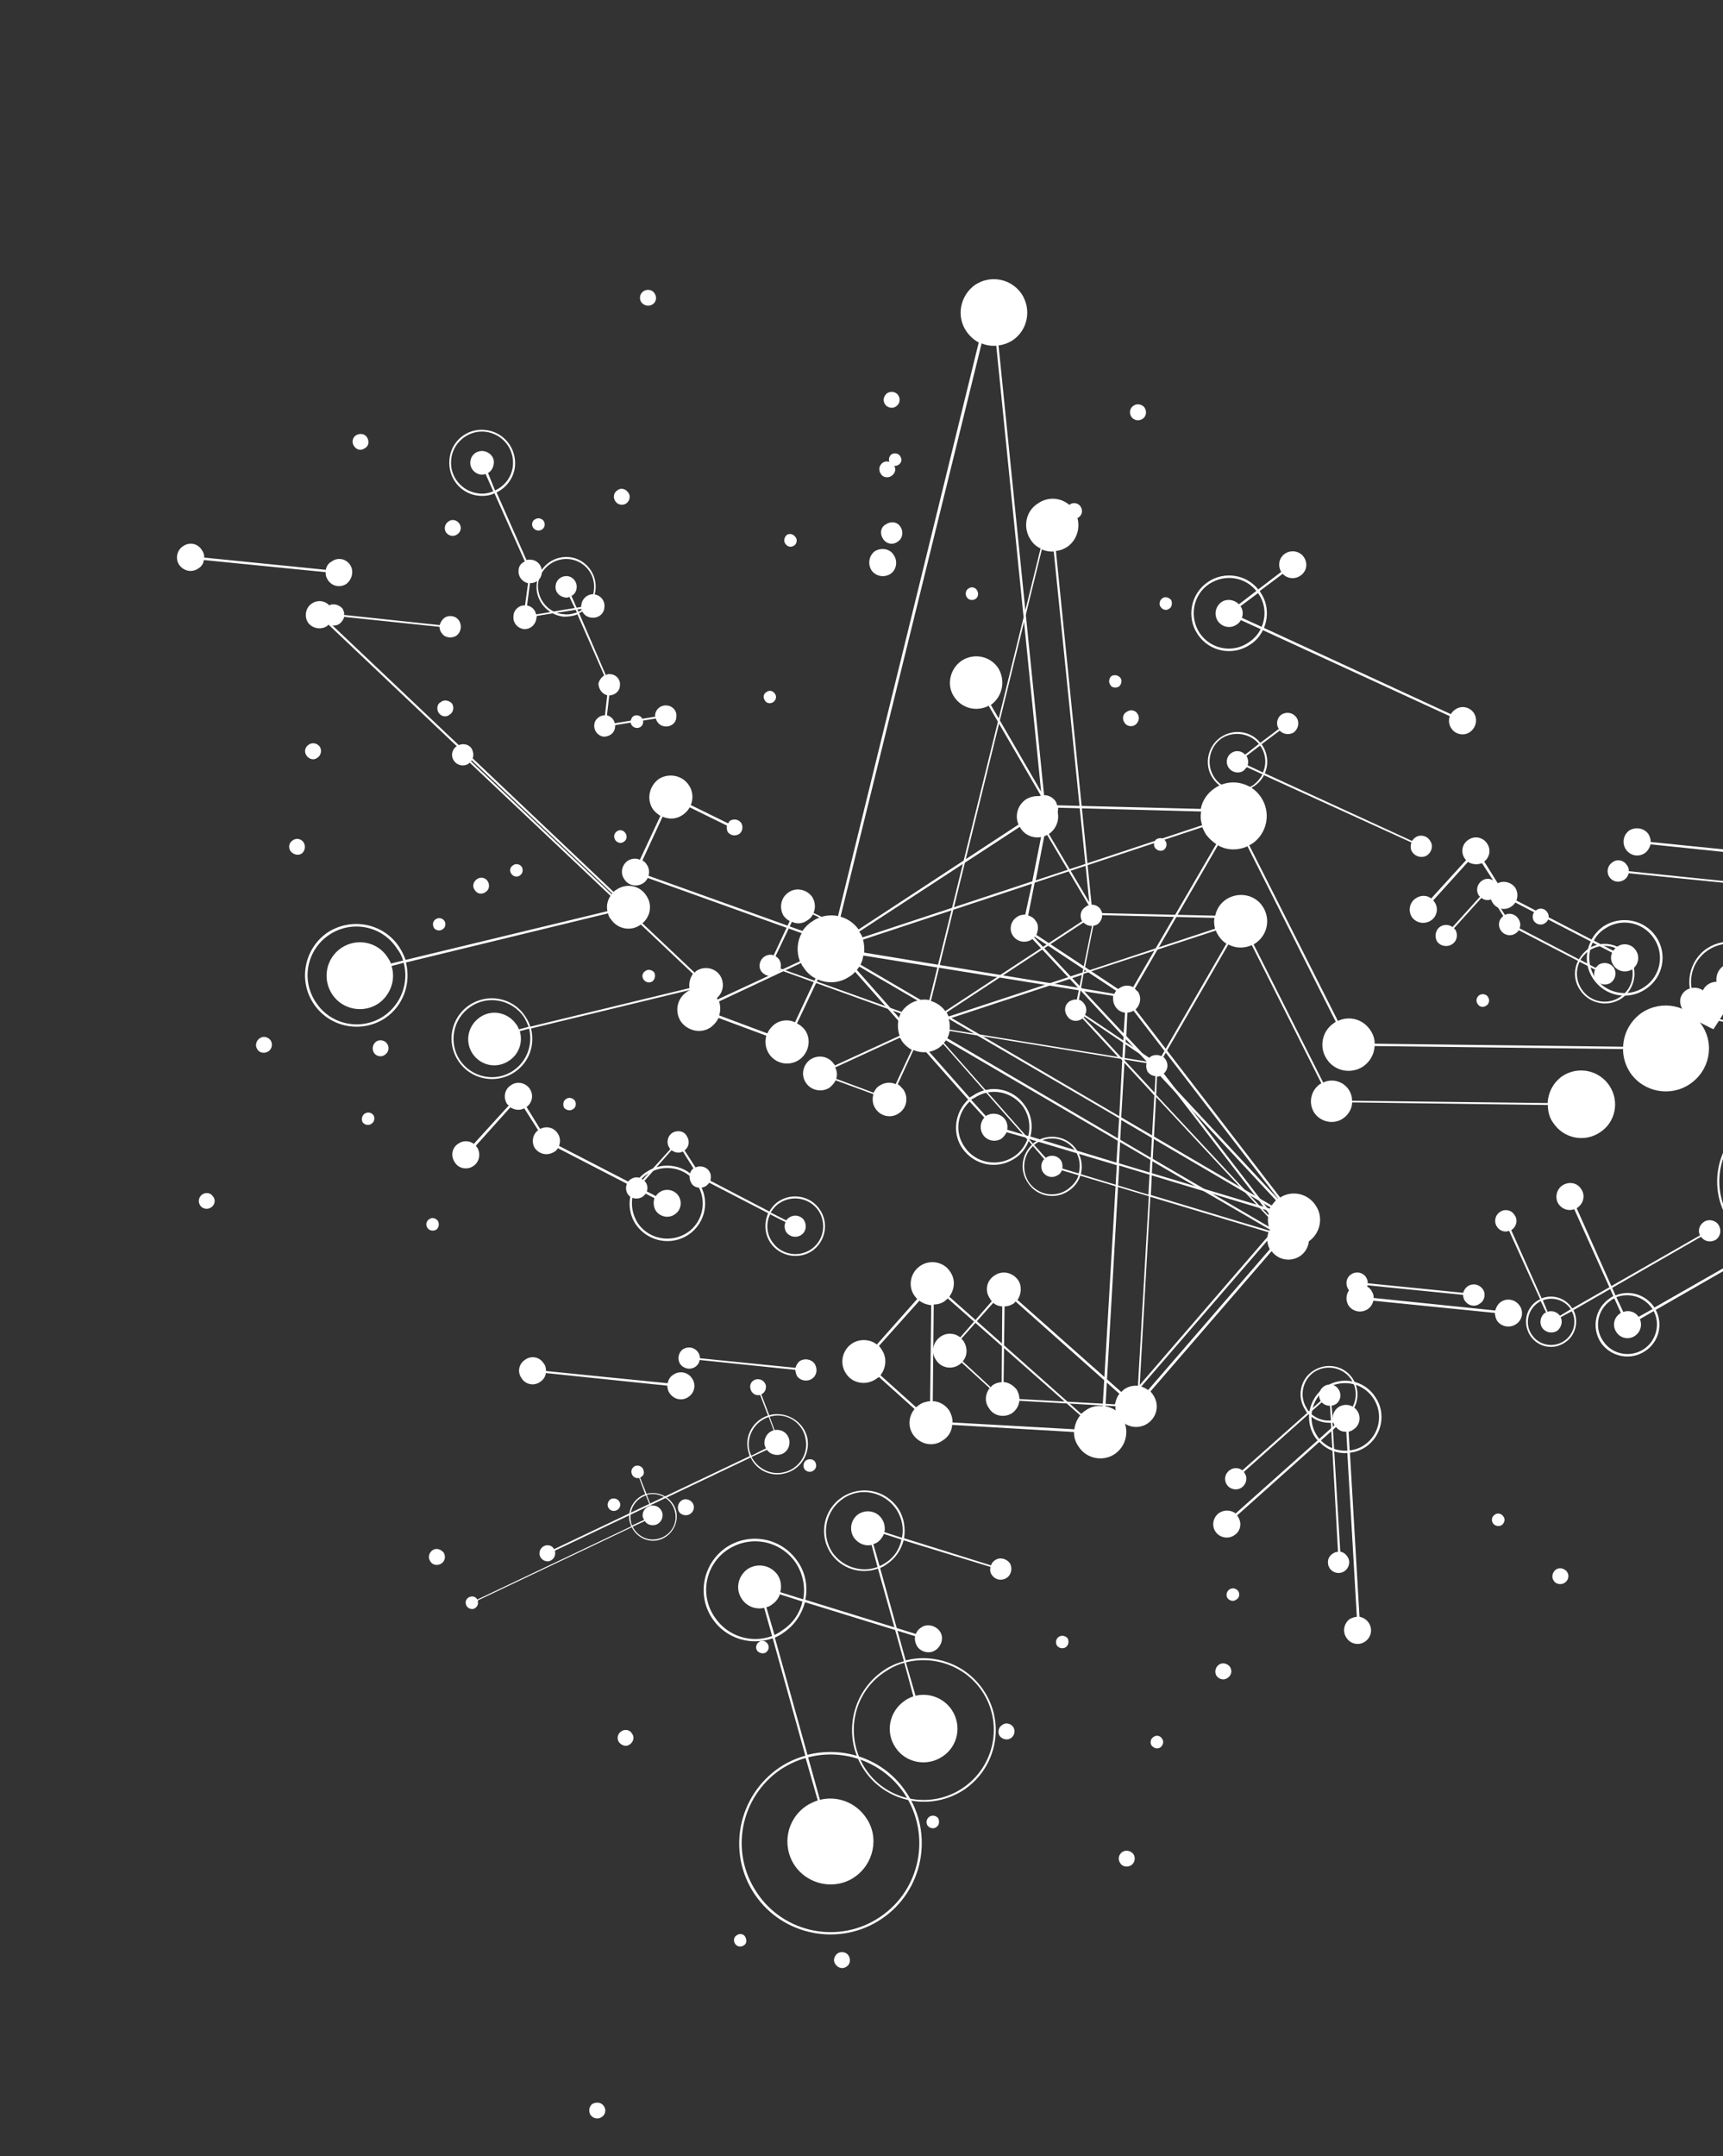 <svg width="410" height="513" viewBox="0 0 410 513" fill="none" xmlns="http://www.w3.org/2000/svg">
<rect x="0" y="0" width="410" height="513" fill="#333333" stroke="none"/>
<path d="M365.013 219.161C365.642 220.023 366.817 220.261 367.678 219.632C368.56 219.078 368.798 217.903 368.17 217.041C367.615 216.16 366.44 215.921 365.579 216.55C364.697 217.105 364.459 218.28 365.013 219.161Z" fill="white"/>
<path d="M253.938 122.762C254.547 123.549 255.721 123.788 256.583 123.159C257.538 122.585 257.703 121.43 257.148 120.548C256.593 119.667 255.345 119.448 254.557 120.057C253.602 120.632 253.457 121.86 253.938 122.762Z" fill="white"/>
<path d="M269.242 99.207C269.777 100.015 270.951 100.253 271.833 99.699C272.788 99.124 272.933 97.895 272.378 97.014C271.843 96.206 270.575 95.914 269.713 96.542C268.832 97.097 268.613 98.346 269.242 99.207Z" fill="white"/>
<path d="M209.6 112.743C210.081 113.644 211.31 113.789 212.117 113.254C213.053 112.605 213.331 111.579 212.682 110.643C212.054 109.782 210.879 109.543 210.072 110.078C209.21 110.707 208.952 111.807 209.6 112.743Z" fill="white"/>
<path d="M146.396 119.236C146.951 120.118 148.125 120.357 149.007 119.802C149.868 119.173 150.107 117.998 149.498 117.211C148.85 116.275 147.749 116.017 146.961 116.626C146.006 117.2 145.841 118.355 146.396 119.236Z" fill="white"/>
<path d="M164.799 357.582C164.171 356.72 162.996 356.481 162.189 357.016C161.253 357.665 161.089 358.82 161.569 359.721C162.198 360.583 163.447 360.801 164.308 360.172C165.17 359.544 165.354 358.463 164.799 357.582Z" fill="white"/>
<path d="M240.625 413.521C241.412 412.913 241.671 411.812 241.116 410.93C240.487 410.069 239.366 409.736 238.451 410.459C237.569 411.014 237.331 412.188 237.886 413.07C238.588 413.912 239.763 414.15 240.625 413.521Z" fill="white"/>
<path d="M201.93 465.342C201.449 464.441 200.127 464.242 199.319 464.777C198.458 465.406 198.145 466.6 198.848 467.442C199.477 468.303 200.577 468.562 201.439 467.933C202.32 467.378 202.485 466.224 201.93 465.342Z" fill="white"/>
<path d="M268.086 169.386C267.185 169.867 266.946 171.042 267.595 171.977C268.15 172.859 269.378 173.003 270.112 172.489C270.973 171.86 271.306 170.739 270.657 169.804C270.102 168.922 268.948 168.758 268.086 169.386Z" fill="white"/>
<path d="M106.958 170.068C107.914 169.493 108.078 168.339 107.598 167.437C106.915 166.67 105.72 166.357 104.879 167.06C104.031 167.447 103.813 168.695 104.368 169.577C104.922 170.458 106.117 170.771 106.958 170.068Z" fill="white"/>
<path d="M76.102 177.674C75.473 176.813 74.299 176.574 73.437 177.203C72.556 177.758 72.317 178.932 72.946 179.794C73.575 180.655 74.695 180.988 75.537 180.285C76.418 179.73 76.637 178.482 76.102 177.674Z" fill="white"/>
<path d="M92.142 248.375C91.588 247.494 90.339 247.275 89.532 247.81C88.67 248.439 88.431 249.614 88.986 250.495C89.541 251.376 90.79 251.595 91.577 250.986C92.513 250.338 92.697 249.257 92.142 248.375Z" fill="white"/>
<path d="M115.552 212.252C116.434 211.697 116.598 210.542 116.044 209.661C115.489 208.78 114.334 208.615 113.527 209.15C112.591 209.798 112.333 210.899 112.961 211.761C113.536 212.716 114.691 212.881 115.552 212.252Z" fill="white"/>
<path d="M106.131 126.679C106.76 127.54 107.934 127.779 108.796 127.15C109.677 126.595 109.916 125.421 109.287 124.559C108.752 123.751 107.558 123.439 106.77 124.048C105.815 124.623 105.596 125.871 106.131 126.679Z" fill="white"/>
<path d="M72.242 200.444C71.687 199.563 70.512 199.324 69.651 199.953C68.769 200.508 68.531 201.682 69.16 202.544C69.768 203.331 70.963 203.644 71.77 203.109C72.632 202.48 72.777 201.252 72.242 200.444Z" fill="white"/>
<path d="M84.678 103.592C83.871 104.126 83.632 105.301 84.261 106.163C84.816 107.044 85.916 107.303 86.778 106.674C87.753 106.173 87.918 105.018 87.343 104.063C86.788 103.181 85.634 103.017 84.678 103.592Z" fill="white"/>
<path d="M290.084 396.061C289.149 396.71 288.984 397.865 289.445 398.692C290.094 399.628 291.268 399.866 292.13 399.237C293.065 398.589 293.25 397.508 292.695 396.626C292.066 395.765 290.892 395.526 290.084 396.061Z" fill="white"/>
<path d="M370.271 373.433C369.409 374.062 369.097 375.257 369.725 376.118C370.28 377 371.509 377.144 372.316 376.609C373.198 376.055 373.51 374.86 372.882 373.999C372.253 373.137 371.078 372.899 370.271 373.433Z" fill="white"/>
<path d="M267.046 440.656C266.185 441.285 265.926 442.386 266.575 443.321C267.036 444.148 268.284 444.367 269.166 443.812C270.047 443.257 270.266 442.009 269.731 441.201C269.102 440.34 267.928 440.101 267.046 440.656Z" fill="white"/>
<path d="M141.001 500.573C140.193 501.107 139.975 502.356 140.529 503.237C141.158 504.099 142.333 504.338 143.194 503.709C144.076 503.154 144.314 501.979 143.685 501.118C143.131 500.236 141.976 500.072 141.001 500.573Z" fill="white"/>
<path d="M102.887 368.878C102.025 369.506 101.787 370.681 102.415 371.543C102.97 372.424 104.125 372.589 105.006 372.034C105.888 371.479 106.126 370.304 105.572 369.423C104.869 368.581 103.748 368.249 102.887 368.878Z" fill="white"/>
<path d="M147.813 411.971C146.931 412.526 146.713 413.775 147.321 414.562C147.93 415.35 149.051 415.682 149.838 415.074C150.72 414.519 151.032 413.324 150.424 412.537C149.923 411.561 148.674 411.343 147.813 411.971Z" fill="white"/>
<path d="M152.584 71.889C153.212 72.751 154.387 72.99 155.268 72.435C156.15 71.88 156.388 70.705 155.74 69.77C155.185 68.888 153.956 68.744 153.149 69.279C152.267 69.834 152.029 71.008 152.584 71.889Z" fill="white"/>
<path d="M47.614 286.788C48.169 287.669 49.417 287.888 50.279 287.259C51.086 286.724 51.399 285.53 50.696 284.688C50.141 283.807 48.987 283.642 48.179 284.177C47.298 284.732 47.059 285.906 47.614 286.788Z" fill="white"/>
<path d="M61.261 249.727C61.796 250.535 62.971 250.773 63.907 250.125C64.714 249.59 64.953 248.415 64.398 247.534C63.789 246.746 62.668 246.414 61.807 247.042C60.925 247.597 60.633 248.866 61.242 249.653L61.261 249.727Z" fill="white"/>
<path d="M211.09 93.551C210.249 94.253 209.99 95.354 210.619 96.216C211.154 97.023 212.422 97.316 213.21 96.707C214.091 96.152 214.33 94.977 213.775 94.096C213.22 93.215 212.046 92.976 211.09 93.551Z" fill="white"/>
<path fill-rule="evenodd" clip-rule="evenodd" d="M371.809 282.04C373.296 281.084 375.269 281.345 376.245 282.906C377.275 284.373 376.846 286.313 375.379 287.343C375.325 287.437 375.251 287.456 375.177 287.476L384.417 308.223C387.699 306.863 391.49 307.982 393.55 310.916C393.589 311.064 393.683 311.118 393.683 311.118L432.306 289.051C431.612 287.652 432.026 285.954 433.366 285.038C434.853 284.082 436.846 284.417 437.876 285.884C438.832 287.371 438.423 289.384 437.03 290.394C435.543 291.35 433.549 291.015 432.519 289.548L393.991 311.67C395.78 315.074 394.78 319.308 391.476 321.468C388.064 323.815 383.292 322.881 380.945 319.469C378.652 315.963 379.532 311.284 383.092 308.897C383.348 308.67 383.644 308.59 383.9 308.362L374.606 287.71C373.315 288.216 371.765 287.762 370.869 286.496C369.932 285.083 370.322 282.996 371.809 282.04ZM393.513 311.957L390.223 313.875C390.823 315.22 390.409 316.918 389.069 317.834C387.602 318.864 385.589 318.455 384.633 316.968C383.603 315.501 384.012 313.487 385.499 312.531C385.571 312.406 385.638 312.361 385.701 312.397L384.133 308.934C383.857 309.088 383.561 309.167 383.379 309.375C380.149 311.515 379.263 315.877 381.477 319.087C383.616 322.318 387.959 323.13 391.189 320.99C394.143 319.004 395.129 315.011 393.513 311.957ZM384.611 308.647L386.272 312.164C387.563 311.658 389.113 312.112 389.916 313.323L393.226 311.48C393.206 311.406 393.186 311.332 393.092 311.278C391.166 308.545 387.71 307.494 384.611 308.647Z" fill="white"/>
<path d="M164.665 327.96C163.709 326.473 161.695 326.064 160.228 327.093C159.474 327.534 159.042 328.285 158.872 329.124L129.934 326.217C129.903 325.512 129.817 324.901 129.362 324.389C128.386 322.828 126.393 322.493 125 323.503C123.439 324.479 123.03 326.492 124.133 327.939C125.015 329.446 127.103 329.835 128.496 328.826C129.304 328.291 129.756 327.614 129.906 326.701L158.79 329.702C158.821 330.407 159 331.072 159.362 331.53C160.392 332.997 162.331 333.426 163.798 332.396C165.286 331.44 165.694 329.427 164.665 327.96Z" fill="white"/>
<path d="M361.601 310.651C360.572 309.184 358.632 308.755 357.091 309.805C356.431 310.3 355.999 311.051 355.809 311.816L326.851 308.835C326.934 308.258 326.68 307.612 326.279 307.006C325.343 305.593 323.33 305.184 321.862 306.214C320.375 307.17 319.966 309.184 320.922 310.671C321.952 312.138 323.946 312.473 325.433 311.517C326.167 311.002 326.673 310.231 326.789 309.486L355.726 312.393C355.738 313.025 355.917 313.69 356.225 314.242C357.254 315.709 359.248 316.044 360.735 315.088C362.222 314.132 362.631 312.118 361.601 310.651Z" fill="white"/>
<path d="M427.525 202.155C426.495 200.688 424.555 200.259 423.068 201.215C422.335 201.73 421.829 202.5 421.638 203.266L392.775 200.338C392.837 199.687 392.604 199.116 392.277 198.49C391.247 197.023 389.253 196.688 387.746 197.57C386.279 198.6 385.87 200.613 386.92 202.154C387.95 203.622 389.869 203.977 391.356 203.021C392.09 202.506 392.576 201.661 392.766 200.896L421.65 203.897C421.661 204.528 421.821 205.12 422.242 205.799C423.178 207.212 425.172 207.547 426.733 206.572C428.146 205.636 428.481 203.642 427.525 202.155Z" fill="white"/>
<path d="M83.315 134.417C82.359 132.93 80.346 132.521 78.898 133.625C78.125 133.992 77.693 134.743 77.522 135.582L48.585 132.674C48.647 132.023 48.394 131.378 48.013 130.846C47.037 129.285 45.023 128.876 43.502 130C42.089 130.936 41.68 132.949 42.616 134.362C43.666 135.904 45.679 136.313 47.147 135.283C47.974 134.822 48.406 134.071 48.503 133.252L77.514 136.139C77.432 136.716 77.631 137.456 78.012 137.987C78.988 139.548 80.982 139.883 82.395 138.947C83.842 137.844 84.251 135.83 83.315 134.417Z" fill="white"/>
<path d="M207.381 135.711C208.391 137.104 210.33 137.533 211.892 136.557C213.305 135.621 213.694 133.534 212.664 132.067C211.782 130.56 209.788 130.224 208.207 131.126C206.814 132.136 206.405 134.15 207.381 135.711Z" fill="white"/>
<path fill-rule="evenodd" clip-rule="evenodd" d="M152.326 220.097C150.051 221.662 146.957 221.068 145.372 218.72C144.937 218.282 144.797 217.764 144.678 217.321L96.596 229.011C97.817 233.837 96.096 239.218 91.674 242.234C86.021 245.978 78.397 244.464 74.672 238.885C70.854 233.253 72.462 225.682 77.873 221.923C83.599 218.159 91.224 219.673 94.948 225.252C95.617 226.261 96.158 227.384 96.511 228.4L144.538 216.803C144.213 215.305 144.668 213.755 145.706 212.603L78.186 148.639C77.984 148.773 77.93 148.867 77.802 148.98C76.315 149.936 74.301 149.527 73.291 148.134C72.335 146.647 72.724 144.559 74.211 143.603C75.678 142.574 77.692 142.983 78.628 144.396C79.43 145.607 79.385 147.205 78.569 148.298L145.996 212.207C146.252 211.98 146.507 211.752 146.655 211.712C149.058 210.034 152.246 210.681 153.757 213.05C155.416 215.378 154.748 218.493 152.326 220.097ZM96.059 229.077L93.175 229.854C94.2 233.067 92.967 236.73 90.032 238.79C86.398 241.197 81.458 240.229 79.051 236.595C76.644 232.961 77.539 228.041 81.227 225.54C84.861 223.133 89.781 224.027 92.208 227.735C92.495 228.213 92.876 228.745 93.016 229.262L95.919 228.559C95.64 227.524 95.139 226.549 94.417 225.633C90.9 220.236 83.631 218.865 78.328 222.435C72.951 226.026 71.579 233.295 75.224 238.578C78.721 243.901 86.01 245.346 91.313 241.776C95.532 238.894 97.314 233.734 96.059 229.077Z" fill="white"/>
<path fill-rule="evenodd" clip-rule="evenodd" d="M232.051 67.757C235.758 65.33 240.625 66.318 243.105 69.932C245.532 73.64 244.564 78.58 240.93 80.987C239.847 81.675 238.684 82.068 237.609 82.199L248.445 189.198C249.392 189.18 250.384 189.627 251.107 190.542C251.354 190.872 251.454 191.242 251.554 191.611L285.729 192.472C286.084 190.553 287.258 188.729 289.075 187.526C292.689 185.045 297.649 186.087 300.036 189.647C302.537 193.335 301.568 198.275 297.954 200.756C297.733 200.816 297.551 201.024 297.255 201.103L318.359 242.92C321.103 241.625 324.351 242.494 326.09 245.119C326.758 246.128 327.131 247.217 327.114 248.332L386.234 249.053C386.344 245.93 387.904 242.892 390.711 240.946C395.428 237.851 401.71 239.092 404.88 243.789C408.123 248.467 406.808 254.769 402.111 257.938C397.487 261.088 391.057 259.887 387.888 255.189C386.798 253.5 386.186 251.524 386.225 249.61L327.106 248.89C326.993 250.824 326.041 252.587 324.372 253.751C321.545 255.623 317.632 254.933 315.74 252.032C313.794 249.226 314.558 245.293 317.458 243.401C317.579 243.262 317.714 243.173 317.862 243.133L296.851 201.371C294.511 202.398 291.966 202.37 289.807 201.128L270.054 235.24C270.187 235.442 270.509 235.752 270.81 235.988C271.653 237.347 271.406 239.079 270.2 240.197L304.621 284.928C307.467 283.13 311.178 283.954 313.05 286.78C314.996 289.586 314.213 293.446 311.406 295.392C308.506 297.284 304.74 296.554 302.74 293.841L266.106 336.231C266.353 336.561 266.748 336.851 267.016 337.255C268.834 340.175 268.124 344.014 265.244 345.98C262.491 347.832 258.578 347.142 256.686 344.242C255.923 343.179 255.511 341.942 255.582 340.733L226.573 339.034C226.488 340.485 225.752 341.873 224.319 342.735C222.064 344.374 218.95 343.706 217.291 341.377C215.974 339.433 216.19 336.995 217.625 335.26L209.146 327.632C208.926 327.797 208.681 327.969 208.412 328.147C206.063 329.732 202.821 329.178 201.31 326.81C199.726 324.461 200.373 321.273 202.722 319.688C204.539 318.485 207.03 318.606 208.652 319.914L218.261 309.076C218.053 308.894 217.806 308.564 217.558 308.235C215.994 305.96 216.641 302.772 218.99 301.187C221.338 299.602 224.6 300.23 226.111 302.599C227.409 304.469 227.173 306.833 225.885 308.528L257.267 336.393C257.671 336.125 257.906 335.824 258.256 335.65C259.502 334.68 261.02 334.429 262.397 334.534L265.751 277.243L244.963 271.029C244.347 272.861 243.207 274.516 241.518 275.606C237.352 278.394 231.835 277.343 228.973 273.198C226.492 269.584 227.218 264.629 230.377 261.637L203.463 231.22C203.119 231.709 202.661 232.071 202.109 232.378C199.761 233.963 197.014 234.069 194.599 233.054L189.645 243.509C190.376 243.868 190.979 244.34 191.588 245.127C193.152 247.402 192.431 250.61 190.156 252.175C187.734 253.779 184.619 253.112 183.055 250.837C182.119 249.424 181.942 247.885 182.343 246.429L170.971 242.198C170.579 243.097 169.905 243.833 169.118 244.442C166.843 246.007 163.655 245.359 161.996 243.031C160.486 240.662 161.079 237.568 163.502 235.963C165.756 234.325 168.871 234.992 170.529 237.321C170.569 237.469 170.683 237.597 170.743 237.818L190.34 228.73C189.501 226.497 189.642 224.08 190.757 222.035L154.146 208.903C153.876 209.373 153.532 209.862 153.055 210.149C151.568 211.105 149.574 210.77 148.618 209.283C147.514 207.836 147.923 205.822 149.39 204.792C150.346 204.218 151.441 204.16 152.265 204.573L157.146 194.137C156.469 193.685 155.866 193.213 155.371 192.553C153.766 190.131 154.507 186.997 156.762 185.358C159.057 183.867 162.299 184.421 163.884 186.769C164.913 188.237 165.002 190.037 164.38 191.553L173.245 195.904C173.427 195.697 173.535 195.509 173.643 195.321C174.599 194.746 175.753 194.911 176.402 195.847C176.883 196.748 176.698 197.829 175.911 198.437C174.955 199.012 173.875 198.828 173.172 197.986C172.939 197.414 172.873 196.877 172.995 196.448L164.13 192.096C163.752 192.753 163.206 193.376 162.472 193.891C161.005 194.921 159.205 195.009 157.669 194.313L152.863 204.729C153.238 204.945 153.634 205.235 153.941 205.786C154.456 206.52 154.567 207.521 154.323 208.38L190.933 221.512C191.567 220.627 192.369 219.776 193.324 219.202C195.121 217.924 197.399 217.548 199.412 217.957L232.896 81.487C231.696 80.858 230.732 79.929 229.969 78.865C227.488 75.251 228.457 70.311 232.051 67.757ZM204.458 221.673C204.726 222.077 205.087 222.534 205.227 223.052L245.643 209.7L248.432 195.625C247.539 195.548 246.566 195.176 246.071 194.516L204.458 221.673ZM204.751 229.525L266.337 265.586L267.347 246.676C263.765 242.804 260.223 239.079 257.171 235.699L205.435 227.358C205.319 228.103 205.129 228.868 204.751 229.525ZM264.884 236.951L258.01 235.869C260.978 239.035 264.098 242.371 267.369 245.877L267.706 240.949C266.719 240.818 265.969 240.386 265.414 239.504C264.899 238.771 264.807 237.844 264.884 236.951ZM266.806 265.856L302.593 286.823C302.883 286.427 303.247 286.012 303.611 285.597C296.676 278.108 281.292 261.634 267.896 247.242L266.806 265.856ZM266.817 266.487L266.263 276.788L302.161 287.573C302.215 287.48 302.25 287.312 302.323 287.292L266.817 266.487ZM304.143 285.215L269.722 240.484C269.319 240.752 268.653 240.931 268.264 240.957L268.012 246.497C281.635 261.145 297.04 277.692 304.069 285.235L304.143 285.215ZM265.586 235.731L246.182 222.879C246.202 222.953 246.128 222.973 246.054 222.992C248.839 225.969 252.762 230.225 257.421 235.156L265.154 236.482C265.316 236.2 265.35 236.032 265.586 235.731ZM241.917 218.239C242.503 217.763 243.262 217.638 243.968 217.607L245.561 210.278L205.366 223.569C205.645 224.605 205.702 225.699 205.646 226.666L256.508 235.005C251.829 230.001 247.926 225.819 245.596 223.354C245.616 223.428 245.562 223.522 245.562 223.522C244.001 224.497 242.081 224.142 241.051 222.675C240.021 221.208 240.504 219.175 241.917 218.239ZM194.056 232.804C192.949 232.23 191.911 231.32 191.202 230.163C190.881 229.853 190.781 229.483 190.608 229.133L171.104 238.276C171.477 239.365 171.48 240.554 171.128 241.601L182.593 245.886C182.985 244.987 183.585 244.27 184.372 243.662C185.839 242.632 187.714 242.523 189.176 243.239L194.056 232.804ZM265.666 276.632L266.308 266.069L204.481 229.994C204.245 230.296 204.083 230.577 203.901 230.785L230.721 261.147C230.923 261.014 231.273 260.84 231.475 260.706C235.62 257.844 241.158 258.969 243.946 263.135C245.491 265.335 245.818 268.023 245.193 270.412L265.666 276.632ZM231.102 261.679L234.61 265.572C234.61 265.572 234.684 265.552 234.664 265.478C236.171 264.596 238.165 264.931 239.195 266.398C239.71 267.131 239.801 268.059 239.684 268.804L244.69 270.31C245.261 268.014 244.919 265.569 243.562 263.476C240.874 259.68 235.746 258.604 231.856 261.238C231.58 261.392 231.358 261.452 231.102 261.679ZM244.588 270.813L239.528 269.401C239.278 269.944 238.86 270.453 238.348 270.909C236.861 271.864 234.848 271.455 233.892 269.968C233.089 268.757 233.188 267.065 234.226 265.913L230.739 262.095C227.762 264.879 227.083 269.424 229.524 272.89C232.065 276.726 237.341 277.763 241.25 275.202C242.865 274.132 243.951 272.571 244.588 270.813ZM217.989 334.845C218.245 334.617 218.447 334.484 218.777 334.236C219.51 333.721 220.472 333.462 221.325 333.391L221.594 310.557C220.534 310.446 219.561 310.074 218.77 309.494L209.141 320.258C209.442 320.494 209.616 320.844 209.75 321.046C211.141 322.971 210.871 325.502 209.51 327.217L217.989 334.845ZM255.644 340.082C255.809 338.927 256.215 337.786 257.051 336.768L225.521 308.943C225.339 309.151 225.01 309.399 224.754 309.626C223.946 310.161 223.059 310.4 222.186 310.398L221.956 333.379C223.48 333.444 224.962 334.234 225.898 335.648C226.379 336.549 226.692 337.416 226.656 338.457L255.644 340.082ZM265.764 335.847L302.507 293.27C301.585 291.615 301.477 289.741 302.079 288.151L266.328 277.325L263.048 334.597C264.055 334.801 265.027 335.173 265.764 335.847ZM289.411 200.838C288.453 200.224 287.696 199.476 286.973 198.561C286.666 198.009 286.359 197.457 286.106 196.812L246.207 210.024L244.659 217.817C245.35 218.027 246.007 218.405 246.428 219.085C247.244 220.054 247.046 221.377 246.619 222.443L266.024 235.295C266.172 235.256 266.3 235.142 266.374 235.122C267.363 234.379 268.7 234.336 269.638 234.876L289.411 200.838ZM251.787 192.183C251.844 193.278 251.344 194.364 250.335 195.033C249.931 195.3 249.581 195.474 249.137 195.593L246.457 209.481L286.06 196.348C285.687 195.259 285.63 194.164 285.815 193.084L251.787 192.183ZM237.071 82.265C235.902 82.342 234.674 82.197 233.587 81.697L200.01 218.114C201.727 218.602 203.195 219.634 204.319 221.155L245.764 193.965C244.902 192.532 245.331 190.592 246.818 189.636C247.094 189.483 247.37 189.329 247.685 189.323L235.257 167.929C232.405 169.411 228.936 168.602 227.083 165.85C225.157 163.117 225.995 159.164 228.802 157.218C231.702 155.326 235.541 156.036 237.507 158.916C239.325 161.836 238.615 165.676 235.829 167.696C235.735 167.642 235.735 167.642 235.735 167.642L247.742 188.356L237.071 82.265Z" fill="white"/>
<path fill-rule="evenodd" clip-rule="evenodd" d="M323.498 384.681C324.337 384.851 325.182 385.337 325.717 386.145C326.672 387.632 326.317 389.552 324.85 390.582C323.383 391.612 321.37 391.203 320.414 389.716C319.384 388.248 319.793 386.235 321.186 385.225C321.738 384.918 322.403 384.738 322.867 384.693L320.612 345.726C318.2 345.9 315.732 344.979 313.951 343.08L294.395 360.564C294.435 360.712 294.529 360.766 294.549 360.84C295.579 362.307 295.244 364.301 293.757 365.257C292.364 366.267 290.296 365.952 289.266 364.484C288.236 363.017 288.645 361.004 290.112 359.974C291.398 359.152 292.942 359.29 294.034 360.106L313.536 342.716C313.308 342.46 313.174 342.259 312.947 342.003C310.292 338.039 311.383 332.669 315.347 330.015C319.216 327.307 324.66 328.377 327.24 332.361C329.949 336.231 328.878 341.674 324.915 344.329C323.831 345.017 322.54 345.524 321.223 345.641L323.498 384.681ZM313.919 342.375L317.556 339.095C316.694 337.662 317.123 335.722 318.536 334.786C320.023 333.83 322.037 334.239 322.993 335.726C323.929 337.139 323.594 339.133 322.106 340.089C321.723 340.43 321.353 340.53 320.909 340.65L321.158 345.103C322.394 344.981 323.55 344.564 324.627 343.851C328.315 341.35 329.263 336.336 326.763 332.648C324.262 328.96 319.322 327.992 315.54 330.439C311.946 332.993 310.998 338.008 313.405 341.641C313.583 341.911 313.754 342.155 313.919 342.375ZM320.62 345.169L320.352 340.641C319.425 340.733 318.526 340.34 317.917 339.553L314.335 342.739C316.002 344.51 318.357 345.303 320.62 345.169Z" fill="white"/>
<path fill-rule="evenodd" clip-rule="evenodd" d="M192.117 342.134C192.858 346.058 190.402 349.892 186.403 350.653C183.184 351.362 179.959 349.693 178.624 346.801L132.09 368.939C132.11 369.013 132.056 369.107 132.076 369.181C132.281 370.236 131.667 371.195 130.632 371.474C129.651 371.659 128.598 370.991 128.393 369.936C128.208 368.955 128.876 367.902 129.931 367.697C130.764 367.552 131.495 367.91 131.842 368.61L178.377 346.471C178.271 346.077 178.144 345.609 177.998 345.067C177.19 341.478 179.262 337.985 182.751 336.807L180.858 331.845C180.878 331.918 180.784 331.864 180.804 331.938C179.749 332.143 178.771 331.456 178.566 330.4C178.287 329.365 178.975 328.387 179.956 328.202C181.011 327.997 181.969 328.611 182.248 329.646C182.34 330.573 182.001 331.378 181.154 331.765L183.047 336.727C183.268 336.667 183.436 336.701 183.49 336.607C187.415 335.867 191.249 338.323 192.117 342.134ZM178.82 346.352L182.244 344.636C182.184 344.414 182.031 344.138 181.951 343.843C181.68 342.25 182.618 340.728 184.097 340.33L182.924 337.156C179.637 338.201 177.619 341.6 178.294 344.987C178.433 345.504 178.553 345.948 178.82 346.352ZM191.674 342.253C190.993 338.551 187.327 336.129 183.664 336.957C183.516 336.997 183.368 337.037 183.146 337.097L184.319 340.27C185.985 339.98 187.527 340.992 187.817 342.658C188.088 344.251 187.15 345.772 185.577 346.117C184.375 346.362 183.14 345.901 182.491 344.966L178.826 346.667C180.269 349.372 183.252 351.026 186.398 350.337C190.08 349.582 192.502 345.916 191.674 342.253Z" fill="white"/>
<path fill-rule="evenodd" clip-rule="evenodd" d="M287.435 138.477C291.325 135.842 296.541 136.657 299.411 140.245L304.87 136.077C303.988 134.57 304.343 132.651 305.83 131.695C307.317 130.739 309.331 131.148 310.267 132.561C311.317 134.102 310.888 136.042 309.401 136.998C308.062 137.914 306.256 137.687 305.231 136.535L299.752 140.629C299.846 140.683 299.886 140.831 299.906 140.905C301.718 143.509 301.87 146.72 300.767 149.396L345.24 169.926C345.51 169.456 345.82 169.135 346.224 168.868C347.671 167.764 349.685 168.173 350.714 169.64C351.67 171.127 351.261 173.141 349.794 174.17C348.401 175.18 346.313 174.791 345.358 173.304C344.729 172.443 344.672 171.348 344.97 170.395L300.517 149.94C299.855 151.308 298.837 152.534 297.478 153.376C293.386 156.144 287.795 155.113 285.007 150.948C282.239 146.856 283.343 141.245 287.435 138.477ZM299.335 141.138L295.175 144.242C295.784 145.03 295.841 146.124 295.522 147.003L300.224 149.146C301.293 146.638 301.107 143.595 299.448 141.266C299.428 141.192 299.408 141.118 299.335 141.138ZM287.722 138.954C283.887 141.495 282.924 146.751 285.484 150.66C288.099 154.476 293.301 155.533 297.171 152.824C298.382 152.022 299.366 150.964 299.974 149.69L295.272 147.547C295.056 147.922 294.766 148.317 294.289 148.605C292.748 149.655 290.808 149.226 289.778 147.758C288.802 146.197 289.231 144.258 290.698 143.228C291.983 142.406 293.715 142.653 294.813 143.784L298.953 140.606C296.217 137.22 291.43 136.527 287.722 138.954Z" fill="white"/>
<path fill-rule="evenodd" clip-rule="evenodd" d="M163.855 293.765C159.689 296.553 154.152 295.429 151.31 291.357C149.457 288.604 149.414 285.206 150.738 282.47L132.774 273.195C132.484 273.591 132.248 273.892 131.898 274.066C130.263 275.061 128.417 274.687 127.314 273.239C126.378 271.826 126.732 269.906 128.052 268.916L124.743 263.702C123.788 264.276 122.485 264.152 121.433 263.483L113.259 272.586C113.299 272.734 113.339 272.882 113.526 272.99C114.482 274.477 114.073 276.491 112.66 277.427C111.193 278.457 109.105 278.068 108.223 276.56C107.193 275.093 107.529 273.1 109.016 272.144C110.207 271.267 111.751 271.406 112.75 272.168L121.071 263.026C120.957 262.898 120.696 262.81 120.656 262.662C119.7 261.175 120.035 259.181 121.596 258.205C123.063 257.175 125.003 257.604 126.013 258.997C127.043 260.465 126.688 262.384 125.295 263.394L128.529 268.629C129.982 267.841 131.754 268.236 132.69 269.649C133.339 270.584 133.396 271.679 133.024 272.652L150.989 281.927C151.617 280.726 152.526 279.688 153.812 278.866C157.829 276.118 163.515 277.202 166.209 281.314C169.051 285.386 167.946 290.997 163.855 293.765ZM163.567 293.287C167.329 290.767 168.44 285.471 165.731 281.601C163.191 277.766 157.915 276.729 154.025 279.363C152.942 280.052 152.032 281.09 151.458 282.197L156.071 284.601C156.287 284.226 156.597 283.904 157.001 283.637C158.414 282.701 160.408 283.036 161.438 284.503C162.394 285.99 162.059 287.984 160.572 288.94C159.104 289.97 157.091 289.561 156.061 288.094C155.486 287.138 155.429 286.043 155.727 285.091L151.208 282.74C149.917 285.308 150.123 288.425 151.787 291.07C154.402 294.885 159.658 295.848 163.567 293.287Z" fill="white"/>
<path fill-rule="evenodd" clip-rule="evenodd" d="M391.648 235.306C387.503 238.168 381.891 237.063 379.103 232.898C377.251 230.145 377.154 226.841 378.532 224.011L360.568 214.736C360.351 215.111 360.042 215.433 359.638 215.7C358.171 216.73 356.157 216.321 355.201 214.834C354.265 213.421 354.546 211.521 355.919 210.437L352.65 205.37C351.581 205.817 350.279 205.692 349.32 205.078L341.072 214.201C341.112 214.349 341.226 214.477 341.34 214.605C342.37 216.072 341.961 218.085 340.474 219.041C338.987 219.997 336.993 219.662 335.963 218.195C335.007 216.708 335.416 214.694 336.903 213.738C338.041 212.956 339.545 212.947 340.563 213.783L348.885 204.64C348.697 204.532 348.657 204.384 348.544 204.257C347.514 202.789 347.923 200.776 349.41 199.82C350.877 198.79 352.89 199.199 353.846 200.686C354.856 202.079 354.501 203.999 353.182 204.989L356.397 210.15C357.796 209.455 359.662 209.904 360.578 211.244C361.153 212.199 361.21 213.294 360.838 214.267L378.728 223.561C379.399 222.323 380.333 221.278 381.531 220.426C385.643 217.732 391.308 218.743 394.096 222.909C396.865 227 395.76 232.611 391.648 235.306ZM391.287 234.848C395.123 232.307 396.179 227.106 393.565 223.29C391.004 219.38 385.728 218.344 381.913 220.958C380.737 221.698 379.857 222.649 379.271 223.811L383.885 226.216C384.175 225.821 384.411 225.519 384.815 225.252C386.282 224.222 388.295 224.631 389.251 226.118C390.281 227.585 389.872 229.599 388.405 230.628C386.918 231.584 384.904 231.175 383.948 229.688C383.3 228.753 383.169 227.678 383.615 226.685L379.001 224.281C377.731 226.923 377.937 230.04 379.581 232.61C382.196 236.426 387.471 237.463 391.287 234.848Z" fill="white"/>
<path fill-rule="evenodd" clip-rule="evenodd" d="M209.796 456.562C199.87 463.282 186.224 460.616 179.598 450.743C172.878 440.817 175.564 427.245 185.565 420.505C187.381 419.302 189.426 418.354 191.644 417.757L183.87 389.795C178.666 391.673 172.707 389.869 169.538 385.172C165.74 379.613 167.254 371.988 172.813 368.19C178.465 364.446 185.996 365.905 189.814 371.538C191.74 374.271 192.247 377.623 191.634 380.644L217.937 388.782C218.167 388.164 218.511 387.675 219.19 387.254C220.51 386.264 222.617 386.727 223.627 388.12C224.657 389.587 224.08 391.567 222.687 392.577C221.294 393.587 219.28 393.178 218.27 391.785C217.809 390.957 217.59 390.144 217.76 389.305L191.552 381.221C190.804 384.04 189.07 386.728 186.446 388.466C185.86 388.941 185.087 389.308 184.387 389.655L192.142 417.543C200.906 415.34 210.42 418.565 215.635 426.438C222.355 436.364 219.668 449.936 209.796 456.562ZM183.73 389.277L181.843 382.569C179.827 383.033 177.714 382.254 176.51 380.437C174.925 378.089 175.593 374.975 177.922 373.316C180.29 371.805 183.384 372.399 185.043 374.727C185.865 376.013 186.022 377.477 185.675 378.84L191.131 380.542C191.69 377.615 191.075 374.45 189.337 371.825C185.692 366.543 178.571 365.131 173.12 368.741C167.817 372.312 166.425 379.507 170.07 384.79C173.125 389.36 178.748 391.096 183.73 389.277ZM190.954 381.065L185.573 379.343C185.221 380.39 184.549 381.232 183.558 381.869C183.302 382.096 182.804 382.31 182.36 382.429L184.302 389.044C184.853 388.737 185.553 388.389 186.139 387.914C188.709 386.27 190.335 383.77 190.954 381.065ZM209.435 456.105C219.105 449.612 221.669 436.47 215.157 426.726C210.022 419.148 200.75 415.937 192.301 418.135L195.105 428.244C199.192 427.222 203.586 428.813 206.087 432.501C209.31 437.105 207.941 443.501 203.318 446.65C198.694 449.8 192.244 448.525 189.075 443.827C185.999 439.184 187.146 432.848 191.917 429.658C192.725 429.123 193.646 428.716 194.588 428.383L191.71 418.294C189.639 418.852 187.743 419.76 185.778 421.003C176.128 427.569 173.563 440.712 180.129 450.362C186.548 460.052 199.784 462.671 209.435 456.105Z" fill="white"/>
<path fill-rule="evenodd" clip-rule="evenodd" d="M460.95 310.289C451.024 317.009 437.546 314.376 430.826 304.45C424.18 294.504 426.792 280.952 436.738 274.306C438.609 273.009 440.728 272.041 442.778 271.409L435.098 243.501C429.894 245.38 423.955 243.65 420.766 238.878C416.968 233.32 418.482 225.695 424.04 221.897C429.619 218.172 437.298 219.592 441.042 225.245C442.894 227.997 443.475 231.33 442.882 234.425L469.164 242.488C469.395 241.871 469.812 241.362 470.344 240.981C471.811 239.951 473.825 240.36 474.855 241.827C475.831 243.388 475.402 245.328 473.915 246.284C472.448 247.314 470.454 246.978 469.478 245.417C468.963 244.684 468.798 243.777 468.988 243.012L442.779 234.928C442.052 237.82 440.372 240.414 437.748 242.153C437.039 242.661 436.321 243.039 435.595 243.288L443.369 271.25C452.04 268.992 461.593 272.366 466.936 280.125C473.602 290.145 470.97 303.623 460.95 310.289ZM434.958 242.984L433.071 236.276C431.128 236.72 428.941 235.961 427.758 234.218C426.227 231.776 426.821 228.681 429.169 227.097C431.518 225.512 434.612 226.106 436.271 228.434C437.093 229.719 437.324 231.164 436.903 232.546L442.338 234.174C442.918 231.322 442.397 228.211 440.564 225.532C436.994 220.229 429.724 218.858 424.402 222.354C419.045 226.019 417.653 233.214 421.244 238.591C424.279 243.086 430.05 244.783 434.958 242.984ZM442.236 234.678L436.801 233.05C436.429 234.022 435.815 234.981 434.859 235.556C434.456 235.823 434.032 236.017 433.682 236.19L435.456 242.771C436.175 242.497 436.781 242.096 437.386 241.695C439.863 239.997 441.489 237.496 442.236 234.678ZM460.662 309.811C470.407 303.299 472.951 290.083 466.405 280.506C461.323 272.835 451.978 269.644 443.529 271.841L446.259 281.971C450.345 280.949 454.814 282.52 457.221 286.154C460.464 290.831 459.243 297.188 454.472 300.377C449.848 303.526 443.472 302.231 440.322 297.608C437.153 292.911 438.448 286.534 443.145 283.365C443.953 282.83 444.854 282.349 445.741 282.11L442.937 272.001C440.887 272.633 438.897 273.487 437.1 274.764C427.355 281.276 424.791 294.419 431.283 304.089C437.776 313.759 451.012 316.378 460.662 309.811Z" fill="white"/>
<path fill-rule="evenodd" clip-rule="evenodd" d="M115.345 102.298C119.642 102.646 122.868 106.377 122.559 110.822C122.35 113.575 120.556 116.041 118.162 117.162L125.273 133.248C125.569 133.168 126.032 133.123 126.368 133.191C127.892 133.256 129.07 134.683 128.931 136.227C128.866 137.752 127.567 138.816 126.116 138.731L125.415 144.075C126.496 144.259 127.347 145.061 127.571 146.19L138.275 144.415C138.31 144.247 138.29 144.173 138.324 144.006C138.463 142.461 139.816 141.304 141.266 141.388C142.905 141.581 143.968 142.881 143.83 144.425C143.785 146.023 142.411 147.107 140.867 146.968C139.584 146.917 138.64 146.062 138.321 144.879L127.745 146.54C127.677 146.875 127.697 146.949 127.643 147.043C127.504 148.587 126.244 149.799 124.626 149.68C123.062 149.467 121.978 148.094 122.191 146.53C122.222 145.173 123.481 143.961 124.932 144.046L125.653 138.776C124.29 138.43 123.246 137.204 123.405 135.734C123.388 134.787 123.968 133.996 124.889 133.589L117.664 117.375C116.615 117.896 115.392 118.067 114.015 117.962C109.718 117.614 106.546 113.789 106.949 109.398C107.224 105.121 111.028 101.875 115.345 102.298ZM115.297 102.707C111.241 102.373 107.639 105.485 107.358 109.447C106.95 113.522 110.062 117.124 114.192 117.439C115.252 117.55 116.455 117.305 117.377 116.898L115.555 112.789C115.26 112.868 114.89 112.968 114.48 112.92C112.936 112.781 111.758 111.354 111.917 109.883C112.036 108.265 113.41 107.181 114.954 107.32C116.424 107.479 117.71 108.719 117.497 110.283C117.387 111.344 116.881 112.114 116.127 112.555L117.8 116.704C120.195 115.583 121.826 113.398 122.056 110.719C122.391 106.664 119.446 103.096 115.297 102.707Z" fill="white"/>
<path d="M351.61 238.877C352.051 239.631 352.964 239.781 353.697 239.266C354.377 238.845 354.527 237.932 354.106 237.253C353.665 236.499 352.678 236.368 351.999 236.79C351.339 237.285 351.115 238.217 351.61 238.877Z" fill="white"/>
<path d="M264.216 162.978C264.563 163.678 265.53 163.734 266.229 163.387C266.815 162.912 267.113 161.959 266.618 161.3C266.123 160.64 265.211 160.489 264.511 160.837C263.925 161.312 263.701 162.245 264.216 162.978Z" fill="white"/>
<path d="M276.197 144.443C276.692 145.103 277.551 145.347 278.136 144.872C278.91 144.505 279.021 143.444 278.673 142.745C278.104 142.105 277.172 141.881 276.586 142.356C275.926 142.851 275.702 143.784 276.197 144.443Z" fill="white"/>
<path d="M211.763 110.184C212.258 110.843 213.117 111.088 213.851 110.573C214.456 110.172 214.775 109.293 214.166 108.505C213.839 107.88 212.832 107.675 212.152 108.096C211.493 108.591 211.342 109.504 211.763 110.184Z" fill="white"/>
<path d="M182.015 166.664C182.362 167.363 183.275 167.514 183.955 167.093C184.688 166.578 184.913 165.645 184.344 165.005C183.923 164.326 183.01 164.175 182.424 164.65C181.651 165.017 181.52 166.004 182.015 166.664Z" fill="white"/>
<path d="M193.968 347.831C193.547 347.151 192.56 347.021 191.807 347.462C191.221 347.937 190.977 348.796 191.418 349.549C191.913 350.209 192.846 350.433 193.505 349.938C194.259 349.497 194.409 348.584 193.968 347.831Z" fill="white"/>
<path d="M253.604 391.94C254.263 391.445 254.434 390.606 254.067 389.833C253.498 389.193 252.659 389.023 251.979 389.444C251.299 389.865 251.075 390.798 251.516 391.551C252.011 392.211 252.924 392.361 253.604 391.94Z" fill="white"/>
<path d="M223.258 432.64C222.763 431.98 221.85 431.83 221.171 432.251C220.437 432.766 220.287 433.679 220.708 434.358C221.203 435.018 222.136 435.242 222.795 434.747C223.475 434.326 223.625 433.413 223.258 432.64Z" fill="white"/>
<path d="M275.145 199.692C274.634 200.148 274.409 201.08 274.81 201.686C275.325 202.42 276.258 202.644 276.938 202.223C277.597 201.728 277.822 200.795 277.307 200.061C276.886 199.382 275.973 199.231 275.145 199.692Z" fill="white"/>
<path d="M148.423 200.3C149.177 199.859 149.308 198.872 148.813 198.212C148.391 197.532 147.459 197.308 146.799 197.803C146.065 198.318 145.969 199.137 146.41 199.891C146.905 200.55 147.764 200.795 148.423 200.3Z" fill="white"/>
<path d="M124.176 206.277C123.661 205.543 122.675 205.412 122.089 205.888C121.335 206.329 121.185 207.241 121.68 207.901C122.101 208.581 123.108 208.785 123.694 208.31C124.447 207.869 124.504 206.902 124.176 206.277Z" fill="white"/>
<path d="M136.785 261.882C136.29 261.222 135.358 260.998 134.698 261.493C134.018 261.914 133.868 262.827 134.235 263.6C134.784 264.166 135.643 264.41 136.377 263.896C137.056 263.474 137.207 262.561 136.785 261.882Z" fill="white"/>
<path d="M155.232 233.518C155.892 233.023 156.022 232.036 155.695 231.411C155.2 230.751 154.193 230.546 153.608 231.022C152.78 231.483 152.704 232.376 153.125 233.055C153.64 233.789 154.552 233.939 155.232 233.518Z" fill="white"/>
<path d="M150.291 172.516C150.806 173.249 151.719 173.4 152.399 172.979C153.132 172.464 153.209 171.571 152.788 170.891C152.273 170.158 151.36 170.007 150.68 170.428C150.04 170.997 149.89 171.91 150.291 172.516Z" fill="white"/>
<path d="M105.747 219.095C105.252 218.436 104.413 218.265 103.733 218.686C102.98 219.127 102.829 220.04 103.27 220.794C103.671 221.399 104.678 221.604 105.338 221.109C106.017 220.688 106.168 219.775 105.747 219.095Z" fill="white"/>
<path d="M127.269 123.601C126.57 123.948 126.439 124.935 126.84 125.54C127.355 126.274 128.268 126.424 128.948 126.003C129.627 125.582 129.852 124.649 129.337 123.916C128.862 123.33 128.003 123.086 127.269 123.601Z" fill="white"/>
<path d="M292.562 378.195C291.882 378.616 291.658 379.549 292.079 380.229C292.594 380.962 293.581 381.093 294.167 380.618C294.92 380.177 295.091 379.338 294.65 378.584C294.154 377.924 293.222 377.7 292.562 378.195Z" fill="white"/>
<path d="M355.726 360.38C354.973 360.821 354.822 361.734 355.243 362.414C355.664 363.093 356.671 363.298 357.351 362.877C358.01 362.382 358.235 361.449 357.76 360.863C357.319 360.11 356.312 359.905 355.726 360.38Z" fill="white"/>
<path d="M274.5 413.276C273.747 413.717 273.616 414.704 274.017 415.31C274.606 416.023 275.445 416.194 276.125 415.773C276.784 415.278 277.009 414.345 276.514 413.685C276.073 412.932 275.086 412.801 274.5 413.276Z" fill="white"/>
<path d="M175.317 460.467C174.564 460.908 174.487 461.801 174.908 462.48C175.329 463.16 176.262 463.384 176.996 462.869C177.695 462.522 177.752 461.555 177.311 460.802C176.89 460.122 175.977 459.972 175.317 460.467Z" fill="white"/>
<path d="M145.224 356.76C144.638 357.235 144.34 358.188 144.835 358.848C145.256 359.527 146.263 359.732 146.923 359.237C147.602 358.816 147.827 357.883 147.332 357.223C146.911 356.543 145.904 356.339 145.224 356.76Z" fill="white"/>
<path d="M180.619 390.683C179.939 391.104 179.715 392.037 180.136 392.717C180.631 393.377 181.638 393.581 182.243 393.18C182.977 392.665 183.127 391.752 182.632 391.092C182.211 390.413 181.278 390.188 180.619 390.683Z" fill="white"/>
<path d="M186.87 129.347C187.311 130.101 188.244 130.325 188.977 129.81C189.583 129.409 189.807 128.476 189.312 127.816C188.797 127.083 187.938 126.839 187.259 127.26C186.599 127.755 186.415 128.835 186.87 129.347Z" fill="white"/>
<path d="M101.73 292.192C102.132 292.798 103.064 293.022 103.818 292.581C104.478 292.086 104.554 291.193 104.207 290.494C103.618 289.78 102.779 289.61 102.119 290.105C101.44 290.526 101.215 291.459 101.73 292.192Z" fill="white"/>
<path d="M86.322 267.078C86.797 267.663 87.729 267.888 88.389 267.393C89.069 266.972 89.293 266.039 88.872 265.359C88.357 264.626 87.464 264.549 86.784 264.97C86.179 265.371 85.88 266.324 86.322 267.078Z" fill="white"/>
<path d="M230.438 140.039C229.758 140.46 229.628 141.447 230.029 142.053C230.47 142.806 231.383 142.957 232.136 142.516C232.796 142.021 232.966 141.182 232.431 140.374C232.01 139.695 231.097 139.544 230.438 140.039Z" fill="white"/>
<path fill-rule="evenodd" clip-rule="evenodd" d="M356.938 288.363C358.076 287.581 359.66 287.868 360.388 289.099C361.244 290.216 360.884 291.82 359.746 292.603C359.692 292.696 359.672 292.623 359.618 292.716L366.844 308.93C369.425 307.917 372.432 308.772 374.036 311.195C374.036 311.195 374.13 311.249 374.15 311.323L404.518 293.938C403.978 292.815 404.344 291.527 405.407 290.764C406.545 289.982 408.129 290.269 408.911 291.406C409.714 292.617 409.427 294.202 408.29 294.984C407.058 295.712 405.548 295.406 404.766 294.268L374.418 311.727C375.766 314.377 374.937 317.773 372.44 319.397C369.708 321.323 366.016 320.574 364.184 317.895C362.312 315.069 362.988 311.397 365.74 309.545C366.016 309.391 366.218 309.258 366.514 309.178L359.101 292.856C358.106 293.283 356.891 292.896 356.223 291.887C355.44 290.75 355.727 289.165 356.938 288.363ZM374.014 311.994L371.384 313.417C371.924 314.54 371.504 315.922 370.514 316.665C369.357 317.373 367.773 317.086 366.99 315.949C366.188 314.738 366.569 313.208 367.612 312.371C367.78 312.405 367.76 312.331 367.908 312.292L366.613 309.548C366.411 309.681 366.21 309.815 366.008 309.949C363.531 311.647 362.776 315.023 364.494 317.574C366.212 320.124 369.642 320.786 372.193 319.067C374.541 317.483 375.303 314.422 374.014 311.994ZM367.131 309.408L368.258 312.118C369.347 311.745 370.487 312.151 371.21 313.067L373.8 311.496C373.726 311.516 373.726 311.516 373.687 311.369C372.162 309.242 369.417 308.475 367.131 309.408Z" fill="white"/>
<path d="M193.88 324.538C193.098 323.4 191.514 323.113 190.357 323.822C189.825 324.203 189.447 324.86 189.291 325.457L166.55 323.18C166.565 322.647 166.408 322.161 166.078 321.721C165.295 320.584 163.785 320.277 162.554 321.005C161.416 321.788 161.13 323.372 161.838 324.529C162.714 325.721 164.299 326.007 165.436 325.225C166.041 324.824 166.366 324.261 166.502 323.589L189.262 325.941C189.296 326.46 189.429 326.953 189.661 327.42C190.443 328.557 192.101 328.824 193.239 328.041C194.376 327.259 194.609 325.769 193.88 324.538Z" fill="white"/>
<path d="M352.851 306.743C351.974 305.552 350.464 305.245 349.253 306.048C348.721 306.429 348.323 307.012 348.167 307.609L325.427 305.332C325.529 304.828 325.315 304.331 325.028 303.853C324.246 302.716 322.661 302.429 321.524 303.211C320.313 304.014 320.08 305.504 320.808 306.735C321.591 307.872 323.175 308.159 324.312 307.377C324.918 306.976 325.242 306.413 325.398 305.815L348.139 308.093C348.184 308.556 348.25 309.094 348.611 309.552C349.394 310.689 350.924 311.07 352.115 310.193C353.272 309.485 353.633 307.881 352.851 306.743Z" fill="white"/>
<path d="M414.943 208.725C414.141 207.513 412.557 207.226 411.493 207.989C410.868 208.316 410.49 208.973 410.353 209.644L387.593 207.293C387.621 206.81 387.482 206.292 387.12 205.834C386.412 204.677 384.808 204.316 383.691 205.173C382.479 205.975 382.192 207.559 382.975 208.696C383.757 209.834 385.267 210.14 386.479 209.338C387.084 208.937 387.408 208.374 387.565 207.776L410.305 210.054C410.297 210.611 410.416 211.055 410.704 211.533C411.56 212.65 413.09 213.031 414.301 212.228C415.419 211.372 415.706 209.788 414.943 208.725Z" fill="white"/>
<path d="M109.267 147.723C108.558 146.566 106.954 146.205 105.743 147.008C105.157 147.483 104.833 148.046 104.623 148.737L81.843 146.312C82.019 145.788 81.732 145.311 81.518 144.813C80.608 143.789 79.078 143.409 77.96 144.265C76.729 144.993 76.422 146.504 77.225 147.715C78.081 148.832 79.611 149.213 80.822 148.411C81.334 147.956 81.752 147.446 81.888 146.775L104.575 149.147C104.62 149.61 104.686 150.148 105.141 150.659C105.736 151.689 107.414 152.029 108.625 151.227C109.689 150.465 109.975 148.881 109.267 147.723Z" fill="white"/>
<path d="M210.127 128.231C210.929 129.442 212.439 129.749 213.631 128.873C214.788 128.164 215.055 126.506 214.273 125.369C213.544 124.137 211.98 123.925 210.715 124.821C209.538 125.455 209.325 127.019 210.127 128.231Z" fill="white"/>
<path fill-rule="evenodd" clip-rule="evenodd" d="M170.242 237.719C168.425 238.923 165.908 238.411 164.63 236.614C164.457 236.265 164.283 235.915 164.183 235.545L126.365 244.707C127.327 248.572 125.992 252.738 122.432 255.125C117.991 258.067 112.044 256.894 109.122 252.527C106.106 248.105 107.259 242.085 111.7 239.143C116.068 236.221 122.089 237.374 124.937 241.761C125.534 242.605 125.946 243.445 126.172 244.283L164.064 235.101C163.893 233.879 164.205 232.684 164.893 231.706L111.778 181.466C111.651 181.579 111.577 181.599 111.523 181.693C110.385 182.476 108.801 182.189 107.999 180.978C107.216 179.84 107.523 178.33 108.661 177.548C109.872 176.745 111.436 176.958 112.218 178.096C112.833 179.199 112.742 180.334 112.088 181.144L165.297 231.438C165.425 231.324 165.533 231.137 165.735 231.003C167.626 229.78 170.143 230.291 171.346 232.108C172.57 233.999 172.058 236.516 170.242 237.719ZM125.901 244.753L123.683 245.351C124.455 247.918 123.56 250.777 121.137 252.381C118.257 254.347 114.417 253.637 112.432 250.683C110.54 247.783 111.343 243.997 114.224 242.031C117.03 240.085 120.889 240.869 122.855 243.75C123.197 244.133 123.296 244.503 123.49 244.927L125.782 244.309C125.509 243.59 125.122 242.742 124.681 241.989C121.819 237.843 116.113 236.684 111.968 239.547C107.802 242.335 106.643 248.04 109.452 252.279C112.314 256.425 117.945 257.604 122.164 254.722C125.449 252.488 126.824 248.469 125.901 244.753Z" fill="white"/>
<path fill-rule="evenodd" clip-rule="evenodd" d="M246.956 119.808C249.816 117.768 253.675 118.552 255.547 121.378C257.439 124.278 256.749 128.192 253.943 130.138C253.062 130.693 252.194 131.006 251.267 131.097L259.753 215.254C260.627 215.257 261.451 215.669 261.873 216.348C262.026 216.624 262.2 216.974 262.279 217.27L289.169 217.874C289.475 216.364 290.359 214.936 291.773 214C294.673 212.108 298.586 212.798 300.478 215.698C302.37 218.598 301.66 222.438 298.78 224.404C298.652 224.517 298.45 224.651 298.302 224.691L314.86 257.582C316.958 256.54 319.609 257.254 320.946 259.272C321.481 260.08 321.74 261.041 321.738 261.914L368.278 262.456C368.4 259.965 369.582 257.584 371.783 256.039C375.491 253.612 380.431 254.581 382.932 258.269C385.432 261.956 384.484 266.971 380.776 269.397C377.088 271.898 372.148 270.93 369.647 267.242C368.657 265.923 368.313 264.35 368.324 262.92L321.763 262.304C321.698 263.828 320.888 265.236 319.549 266.152C317.328 267.623 314.308 267.01 312.763 264.809C311.272 262.514 311.886 259.494 314.086 257.949C314.234 257.909 314.288 257.815 314.436 257.775L297.879 224.885C296.11 225.678 294.048 225.679 292.285 224.727L276.818 251.498C277.12 251.734 277.253 251.936 277.387 252.137C278.076 253.221 277.897 254.617 276.927 255.434L304.022 290.639C306.263 289.242 309.209 289.876 310.66 292.023C312.151 294.317 311.558 297.412 309.337 298.882C307.116 300.353 304.116 299.814 302.591 297.687L273.76 331.074C273.988 331.33 274.121 331.531 274.369 331.861C275.934 334.136 275.394 337.136 273.045 338.721C270.751 340.212 267.804 339.579 266.26 337.378C265.557 336.536 265.372 335.555 265.428 334.588L242.557 333.298C242.467 334.432 241.873 335.465 240.883 336.207C239.066 337.411 236.495 336.994 235.346 335.083C234.222 333.562 234.429 331.682 235.481 330.288L228.85 324.224C228.648 324.357 228.54 324.545 228.264 324.699C226.467 325.976 223.877 325.485 222.727 323.574C221.45 321.777 221.981 319.334 223.778 318.057C225.245 317.027 227.179 317.14 228.499 318.212L236.013 309.604C235.899 309.476 235.691 309.294 235.632 309.072C234.26 307.221 234.698 304.724 236.662 303.481C238.533 302.184 240.996 302.789 242.274 304.586C243.23 306.073 243.023 307.953 242.119 309.307L266.815 331.201C266.997 330.993 267.327 330.746 267.583 330.518C268.518 329.869 269.721 329.624 270.782 329.735L273.375 284.624L257.069 279.74C256.595 281.216 255.651 282.422 254.312 283.339C251.102 285.552 246.665 284.686 244.599 281.436C242.54 278.501 243.102 274.702 245.567 272.372L224.436 248.407C224.126 248.728 223.742 249.069 223.412 249.317C221.521 250.54 219.258 250.675 217.366 249.836L213.614 257.985C214.178 258.309 214.539 258.767 214.994 259.278C216.217 261.169 215.78 263.666 213.889 264.89C212.092 266.167 209.575 265.656 208.372 263.839C207.609 262.776 207.512 261.533 207.825 260.338L198.849 257.048C198.544 257.685 197.999 258.308 197.413 258.783C195.596 259.986 193.005 259.495 191.802 257.678C190.524 255.881 191.035 253.364 192.832 252.087C194.723 250.863 197.22 251.3 198.444 253.191C198.538 253.245 198.651 253.373 198.617 253.541L214.072 246.441C213.446 244.707 213.539 242.699 214.309 241.143L185.589 230.802C185.467 231.231 185.083 231.573 184.753 231.82C183.448 232.569 182.012 232.242 181.155 231.125C180.373 229.987 180.734 228.383 181.945 227.581C182.551 227.18 183.384 227.034 184.095 227.319L187.921 219.15C187.283 218.846 186.942 218.462 186.487 217.95C185.337 216.039 185.775 213.542 187.666 212.319C189.463 211.042 192 211.627 193.277 213.424C193.985 214.581 194.122 215.972 193.588 217.226L200.596 220.571C200.704 220.384 200.832 220.27 201.034 220.136C201.62 219.661 202.553 219.885 203.048 220.545C203.469 221.225 203.392 222.118 202.733 222.613C201.979 223.054 201.066 222.903 200.625 222.15C200.284 221.766 200.332 221.356 200.454 220.927L193.446 217.581C193.122 218.145 192.704 218.654 192.152 218.961C191.035 219.817 189.55 219.9 188.444 219.326L184.544 227.515C184.826 227.677 185.147 227.987 185.375 228.243C185.816 228.996 185.921 229.681 185.731 230.446L214.525 240.768C215.031 239.997 215.671 239.428 216.405 238.913C217.892 237.957 219.632 237.647 221.142 237.953L247.615 130.495C246.623 130.049 245.792 129.321 245.217 128.366C243.345 125.539 244.035 121.626 246.956 119.808ZM225.264 240.887C225.438 241.237 225.591 241.513 225.691 241.882L257.597 231.38L259.846 220.305C259.067 220.356 258.336 219.998 257.807 219.506L225.264 240.887ZM225.414 247.033L273.839 275.458L274.682 260.639C271.857 257.514 269.092 254.611 266.703 251.924L225.976 245.295C225.894 245.872 225.684 246.563 225.414 247.033ZM272.851 252.963L267.374 252.061C269.704 254.526 272.167 257.193 274.745 259.987L274.951 256.046C274.226 256.003 273.569 255.625 273.094 255.039C272.766 254.414 272.641 253.655 272.851 252.963ZM274.308 275.728L302.453 292.173C302.669 291.797 302.954 291.482 303.309 291.228C297.759 285.349 285.708 272.418 275.097 261.003L274.308 275.728ZM274.226 276.306L273.852 284.337L302.075 292.83C302.149 292.81 302.183 292.642 302.257 292.622L274.226 276.306ZM303.638 290.981L276.544 255.775C276.214 256.023 275.77 256.142 275.307 256.188L275.126 260.519C285.85 272.062 298.088 285.101 303.564 291.001C303.564 291.001 303.589 290.994 303.638 290.981ZM273.17 252.085L258.049 241.885C257.995 241.979 257.847 242.019 257.867 242.092C260.137 244.336 263.169 247.642 266.771 251.589L272.826 252.574C273.008 252.366 273.062 252.272 273.17 252.085ZM254.527 238.234C255.153 237.907 255.67 237.768 256.247 237.85L257.44 231.977L225.756 242.42C225.996 243.307 226.067 244.16 225.97 244.979L266.026 251.472C262.33 247.472 259.318 244.239 257.517 242.266C257.557 242.414 257.483 242.434 257.409 242.454C256.198 243.256 254.688 242.949 253.979 241.792C253.103 240.601 253.316 239.037 254.527 238.234ZM216.957 249.788C216.031 249.297 215.232 248.587 214.559 247.658C214.499 247.437 214.345 247.161 214.118 246.905L198.737 253.985C199.218 254.886 199.235 255.833 198.991 256.692L207.893 260.003C208.197 259.366 208.575 258.709 209.403 258.248C210.56 257.539 211.951 257.402 213.131 257.957L216.957 249.788ZM273.275 284.255L273.736 275.962L225.07 247.522C224.982 247.784 224.78 247.917 224.598 248.125L245.823 272.144C245.931 271.957 246.132 271.823 246.408 271.669C249.638 269.53 254.055 270.322 256.215 273.626C257.398 275.369 257.64 277.445 257.211 279.385L273.275 284.255ZM246.05 272.4L248.875 275.525C248.855 275.451 248.855 275.451 248.929 275.431C250.066 274.649 251.65 274.936 252.433 276.073C252.834 276.679 252.865 277.384 252.803 278.035L256.688 279.209C257.157 277.417 256.954 275.489 255.865 273.8C253.765 270.717 249.684 269.993 246.582 272.019C246.454 272.133 246.326 272.247 246.05 272.4ZM256.64 279.618L252.681 278.465C252.485 278.914 252.215 279.383 251.717 279.597C250.58 280.379 249.09 280.146 248.213 278.955C247.545 277.945 247.669 276.643 248.471 275.792L245.814 272.702C243.403 274.938 243.097 278.51 244.781 281.228C246.881 284.31 250.982 285.108 253.99 283.029C255.182 282.152 256.293 280.98 256.64 279.618ZM235.737 330.06C235.993 329.833 236.101 329.645 236.303 329.511C236.982 329.09 237.648 328.911 238.353 328.879L238.487 310.84C237.688 310.818 236.883 310.48 236.354 309.988L228.746 318.542C229.028 318.704 229.088 318.925 229.295 319.107C230.291 320.742 230.232 322.582 229.086 323.922L235.737 330.06ZM265.309 334.145C265.533 333.212 265.778 332.353 266.377 331.636L241.661 309.668C241.479 309.876 241.371 310.063 241.095 310.217C240.415 310.638 239.75 310.817 239.045 310.849L238.816 328.834C239.951 328.924 241.078 329.573 241.914 330.616C242.335 331.296 242.554 332.109 242.606 332.888L265.309 334.145ZM273.197 330.75L302.156 297.249C301.501 295.998 301.344 294.533 301.859 293.205L273.73 284.767L271.192 329.783C271.883 329.994 272.594 330.278 273.197 330.75ZM291.835 224.531C291.084 224.099 290.515 223.459 290 222.725C289.733 222.322 289.446 221.844 289.326 221.4L257.844 231.709L256.731 237.878C257.234 237.98 257.65 238.344 258.031 238.876C258.566 239.684 258.677 240.685 258.171 241.455L273.46 251.689C273.588 251.575 273.735 251.536 273.716 251.462C274.523 250.927 275.544 250.89 276.369 251.302L291.835 224.531ZM262.251 217.753C262.303 218.532 261.836 219.451 261.103 219.966C260.753 220.14 260.457 220.219 260.162 220.299L257.966 231.28L289.133 220.977C288.913 220.163 288.822 219.236 288.992 218.397L262.251 217.753ZM250.75 131.236C249.729 131.274 248.816 131.123 247.917 130.731L221.518 238.169C222.806 238.536 224.066 239.386 224.943 240.577L257.485 219.196C256.851 218.019 257.083 216.529 258.315 215.801C258.497 215.593 258.698 215.459 259.088 215.433L249.178 198.674C246.952 199.829 244.247 199.21 242.89 197.117C241.251 194.863 241.845 191.768 244.119 190.204C246.434 188.787 249.434 189.326 250.999 191.601C252.47 193.822 251.857 196.842 249.656 198.387C249.582 198.407 249.602 198.481 249.602 198.481L259.204 214.688L250.75 131.236Z" fill="white"/>
<path fill-rule="evenodd" clip-rule="evenodd" d="M318.926 369.186C319.597 369.322 320.18 369.72 320.581 370.325C321.438 371.443 321.077 373.047 319.94 373.829C318.802 374.612 317.218 374.325 316.436 373.188C315.634 371.976 315.92 370.392 317.152 369.664C317.481 369.416 317.979 369.203 318.389 369.251L316.694 338.54C314.726 338.595 312.726 337.944 311.381 336.483L295.973 350.231C296.047 350.212 296.087 350.359 296.107 350.433C296.963 351.551 296.603 353.155 295.465 353.937C294.328 354.72 292.744 354.433 291.962 353.295C291.159 352.084 291.466 350.574 292.677 349.772C293.539 349.143 294.821 349.194 295.632 349.848L311.059 336.173C310.926 335.971 310.718 335.789 310.658 335.567C308.559 332.485 309.317 328.236 312.419 326.21C315.575 324.091 319.75 324.869 321.85 327.951C323.969 331.107 323.137 335.376 320.035 337.402C319.08 337.977 318.158 338.383 317.083 338.515L318.926 369.186ZM311.443 335.831L314.258 333.328C313.549 332.171 313.856 330.661 315.067 329.858C316.205 329.076 317.789 329.363 318.517 330.594C319.3 331.731 319.013 333.315 317.876 334.098C317.6 334.251 317.25 334.425 316.86 334.451L317.186 338.011C318.039 337.94 318.96 337.533 319.768 336.998C322.742 335.086 323.486 331.079 321.52 328.199C319.554 325.318 315.621 324.554 312.72 326.446C309.84 328.412 309.096 332.419 311.042 335.226C311.102 335.448 311.329 335.704 311.443 335.831ZM316.702 337.983L316.471 334.476C315.765 334.508 315.054 334.224 314.505 333.658L311.691 336.161C313.07 337.455 314.848 338.165 316.702 337.983Z" fill="white"/>
<path fill-rule="evenodd" clip-rule="evenodd" d="M160.94 359.734C161.516 362.752 159.565 365.815 156.494 366.484C153.941 367.014 151.426 365.63 150.345 363.383L113.717 380.789C113.737 380.863 113.703 381.031 113.703 381.031C113.922 381.844 113.343 382.635 112.603 382.834C111.77 382.98 110.979 382.4 110.854 381.64C110.635 380.827 111.215 380.036 112.048 379.891C112.639 379.732 113.276 380.036 113.584 380.587L150.211 363.181C150.092 362.738 149.938 362.462 149.818 362.018C149.229 359.243 150.923 356.407 153.545 355.542L152.099 351.649L152.025 351.669C151.286 351.868 150.421 351.308 150.276 350.475C150.077 349.735 150.637 348.871 151.396 348.745C152.229 348.6 153 349.106 153.145 349.939C153.399 350.585 153.021 351.242 152.321 351.589L153.841 355.462C153.989 355.422 154.063 355.402 154.21 355.362C157.302 354.767 160.291 356.737 160.94 359.734ZM150.393 362.974L153.285 361.639C153.171 361.511 153.111 361.289 152.958 361.014C152.713 359.811 153.435 358.664 154.692 358.326L153.699 355.818C151.151 356.663 149.565 359.311 150.134 362.013C150.16 362.402 150.333 362.752 150.393 362.974ZM160.644 359.814C160.015 356.891 157.213 355.029 154.27 355.584C154.196 355.604 153.974 355.664 153.901 355.684L154.914 358.266C156.117 358.021 157.357 358.797 157.622 360.074C157.886 361.351 157.036 362.611 155.833 362.856C154.852 363.041 153.88 362.668 153.439 361.915L150.547 363.25C151.608 365.422 154.029 366.752 156.488 366.169C159.412 365.539 161.274 362.738 160.644 359.814Z" fill="white"/>
<path fill-rule="evenodd" clip-rule="evenodd" d="M290.49 175.407C293.572 173.308 297.707 173.938 299.895 176.758L304.311 173.427C303.548 172.364 303.835 170.78 304.972 169.997C306.203 169.269 307.714 169.576 308.496 170.713C309.278 171.85 308.992 173.434 307.8 174.311C306.697 174.925 305.374 174.726 304.504 173.851L300.216 177.068C300.236 177.142 300.276 177.29 300.35 177.27C301.707 179.363 301.901 181.849 300.975 184.002L336.004 200.097C336.167 199.815 336.476 199.494 336.806 199.246C337.944 198.464 339.548 198.825 340.256 199.982C341.112 201.1 340.752 202.704 339.614 203.486C338.477 204.268 336.873 203.908 336.091 202.77C335.615 202.185 335.598 201.238 335.862 200.453L300.779 184.451C300.258 185.464 299.477 186.388 298.393 187.077C295.109 189.31 290.746 188.424 288.607 185.194C286.413 182.058 287.334 177.527 290.49 175.407ZM299.832 177.41L296.608 179.865C297.049 180.618 297.101 181.398 296.89 182.089L300.525 183.806C301.418 181.82 301.244 179.409 299.946 177.538C299.926 177.464 299.926 177.464 299.832 177.41ZM290.717 175.663C287.709 177.743 286.931 181.918 288.937 184.946C290.962 188.048 295.118 188.753 298.24 186.801C299.155 186.078 299.883 185.248 300.403 184.235L296.694 182.538C296.438 182.766 296.222 183.141 295.892 183.389C294.755 184.171 293.151 183.81 292.369 182.673C291.566 181.462 291.873 179.952 293.01 179.169C294.074 178.407 295.49 178.659 296.287 179.555L299.565 177.006C297.457 174.481 293.637 173.845 290.717 175.663Z" fill="white"/>
<path fill-rule="evenodd" clip-rule="evenodd" d="M193.222 297.664C189.992 299.803 185.556 298.937 183.342 295.727C181.891 293.58 181.805 290.907 182.786 288.66L168.777 281.412C168.615 281.694 168.286 281.941 168.03 282.169C166.818 282.971 165.14 282.63 164.526 281.527C163.817 280.37 163.956 278.825 165 277.989L162.493 273.985C161.592 274.466 160.585 274.262 159.794 273.682L153.352 280.97C153.392 281.118 153.56 281.152 153.58 281.226C154.456 282.417 154.075 283.947 152.938 284.729C151.727 285.532 150.142 285.245 149.36 284.108C148.632 282.876 148.938 281.366 150.076 280.584C151.011 279.935 152.22 280.006 152.957 280.68L159.493 273.446C159.473 273.372 159.265 273.19 159.339 273.17C158.463 271.979 158.824 270.375 159.887 269.612C161.098 268.81 162.756 269.077 163.391 270.254C164.193 271.465 164.014 272.862 162.897 273.718L165.497 277.776C166.547 277.255 168.057 277.562 168.745 278.645C169.26 279.378 169.184 280.271 169.048 280.943L183.076 288.265C183.616 287.326 184.27 286.515 185.279 285.847C188.509 283.707 192.946 284.573 195.085 287.804C197.299 291.014 196.433 295.45 193.222 297.664ZM193.029 297.24C196.037 295.16 196.761 291.079 194.755 288.051C192.676 285.043 188.575 284.245 185.472 286.271C184.591 286.825 183.937 287.636 183.377 288.501L187.052 290.365C187.308 290.138 187.47 289.856 187.82 289.683C188.957 288.9 190.541 289.187 191.323 290.324C192.052 291.556 191.819 293.046 190.682 293.828C189.47 294.63 187.96 294.324 187.104 293.206C186.663 292.453 186.572 291.526 186.93 290.795L183.255 288.93C182.289 290.935 182.335 293.461 183.746 295.46C185.752 298.488 189.947 299.34 193.029 297.24Z" fill="white"/>
<path fill-rule="evenodd" clip-rule="evenodd" d="M385.842 237.582C382.612 239.722 378.175 238.856 376.036 235.625C374.511 233.499 374.425 230.825 375.499 228.632L361.397 221.33C361.217 221.643 360.968 221.895 360.65 222.087C359.512 222.869 357.928 222.583 357.126 221.371C356.343 220.234 356.65 218.724 357.714 217.961L355.187 213.884C354.266 214.291 353.225 214.254 352.508 213.654L345.972 220.888C346.048 220.973 346.155 221.077 346.293 221.198C347.002 222.355 346.715 223.939 345.558 224.648C344.42 225.43 342.762 225.163 341.98 224.026C341.271 222.869 341.558 221.285 342.696 220.502C343.631 219.854 344.86 219.998 345.65 220.578L352.187 213.344C352.093 213.29 351.979 213.162 351.865 213.034C351.157 211.877 351.463 210.367 352.601 209.585C353.792 208.708 355.322 209.089 356.105 210.226C356.867 211.29 356.58 212.874 355.517 213.636L358.117 217.694C359.147 217.099 360.603 217.5 361.291 218.583C361.806 219.317 361.878 220.17 361.593 220.881L375.715 228.257C376.255 227.318 376.983 226.488 377.899 225.765C381.203 223.606 385.566 224.492 387.705 227.722C389.919 230.932 389.052 235.369 385.842 237.582ZM385.575 237.178C388.677 235.153 389.381 230.998 387.375 227.969C385.296 224.961 381.194 224.163 378.166 226.169C377.305 226.798 376.557 227.554 376.071 228.399L379.672 230.284C379.928 230.056 380.164 229.755 380.42 229.527C381.651 228.799 383.161 229.105 384.017 230.223C384.746 231.454 384.439 232.964 383.321 233.82C382.11 234.623 380.506 234.262 379.724 233.125C379.283 232.371 379.211 231.518 379.55 230.713L375.875 228.849C374.908 230.854 375.029 233.359 376.366 235.378C378.391 238.48 382.567 239.258 385.575 237.178Z" fill="white"/>
<path fill-rule="evenodd" clip-rule="evenodd" d="M135.31 132.538C139.198 132.838 142.049 136.352 141.728 140.166C141.479 142.771 139.921 144.936 137.803 145.903L144.146 160.61C144.569 160.417 144.939 160.317 145.201 160.405C146.651 160.49 147.695 161.716 147.516 163.112C147.485 164.468 146.314 165.419 144.977 165.462L144.433 170.208C145.365 170.433 146.122 171.18 146.287 172.088L155.936 170.518C155.896 170.37 155.876 170.296 155.891 170.054C156.069 168.658 157.315 167.688 158.711 167.867C160.088 167.972 161.132 169.197 160.933 170.519C160.996 171.93 159.697 172.994 158.226 172.835C157.091 172.744 156.315 171.923 156.056 170.962L146.407 172.531C146.427 172.605 146.373 172.699 146.359 172.941C146.328 174.297 145.102 175.341 143.578 175.276C142.256 175.078 141.285 173.832 141.41 172.53C141.441 171.173 142.686 170.203 143.949 170.18L144.494 165.433C143.299 165.121 142.443 164.003 142.4 162.667C142.57 161.828 143.17 161.111 143.776 160.71L137.399 146.171C136.404 146.598 135.329 146.729 134.14 146.732C130.306 146.338 127.328 142.937 127.702 139.03C128.002 135.142 131.423 132.237 135.31 132.538ZM135.282 133.021C131.636 132.735 128.398 135.432 128.018 139.024C127.825 142.724 130.596 145.942 134.222 146.155C135.209 146.285 136.19 146.1 137.279 145.727L135.484 142.008C135.282 142.142 134.838 142.261 134.577 142.173C133.106 142.014 131.988 140.809 132.221 139.318C132.346 138.016 133.497 136.992 134.948 137.077C136.324 137.182 137.388 138.481 137.209 139.877C137.187 140.676 136.681 141.447 135.981 141.794L137.629 145.554C139.673 144.606 141.197 142.609 141.339 140.192C141.699 136.526 138.928 133.307 135.282 133.021Z" fill="white"/>
<path fill-rule="evenodd" clip-rule="evenodd" d="M229.431 425.822C221.557 431.037 210.932 428.984 205.663 421.204C200.374 413.351 202.501 402.706 210.281 397.437C211.822 396.387 213.388 395.727 215.089 395.268L208.909 373.221C204.942 374.687 200.218 373.343 197.697 369.581C194.775 365.214 195.928 359.193 200.37 356.251C204.737 353.329 210.664 354.428 213.68 358.85C215.131 360.996 215.513 363.59 215.129 365.993L235.829 372.469C235.931 371.965 236.295 371.55 236.699 371.283C237.816 370.426 239.42 370.787 240.277 371.904C240.985 373.062 240.698 374.646 239.561 375.428C238.35 376.231 236.84 375.924 236.057 374.787C235.582 374.201 235.551 373.496 235.687 372.824L215.027 366.497C214.436 368.718 213.1 370.823 211.007 372.18C210.55 372.541 209.998 372.848 209.426 373.082L215.513 395.075C222.261 393.335 229.775 395.91 233.974 402.074C239.337 409.908 237.21 420.553 229.431 425.822ZM208.809 372.852L207.394 367.602C205.822 367.947 204.212 367.27 203.202 365.877C201.999 364.06 202.436 361.563 204.233 360.286C206.124 359.062 208.621 359.5 209.844 361.39C210.493 362.326 210.664 363.549 210.459 364.555L214.626 365.891C215.123 363.616 214.633 361.21 213.276 359.117C210.394 354.898 204.689 353.739 200.617 356.581C196.398 359.463 195.313 365.148 198.027 369.334C200.488 372.874 204.99 374.277 208.809 372.852ZM214.504 366.32L210.337 364.985C209.999 365.79 209.473 366.487 208.739 367.002C208.464 367.155 208.114 367.329 207.818 367.409L209.307 372.638C209.804 372.425 210.282 372.137 210.76 371.85C212.853 370.493 214.061 368.502 214.504 366.32ZM229.089 425.438C236.741 420.283 238.8 409.973 233.644 402.322C229.579 396.359 222.232 393.819 215.558 395.538L217.858 403.484C220.984 402.721 224.479 403.92 226.445 406.8C228.946 410.488 227.997 415.502 224.289 417.929C220.602 420.43 215.514 419.501 213.087 415.793C210.586 412.105 211.628 407.145 215.316 404.645C215.976 404.15 216.695 403.876 217.341 403.623L215.189 395.638C213.488 396.096 212.015 396.811 210.474 397.86C202.803 402.942 200.931 413.359 205.993 420.957C211.054 428.554 221.512 430.574 229.089 425.438Z" fill="white"/>
<path fill-rule="evenodd" clip-rule="evenodd" d="M435.246 295.244C427.486 300.587 416.841 298.46 411.478 290.626C406.283 282.827 408.316 272.127 416.19 266.912C417.657 265.883 419.278 265.128 420.904 264.69L414.872 242.603C410.851 244.163 406.107 242.745 403.586 238.983C400.684 234.69 401.818 228.595 406.185 225.673C410.626 222.731 416.647 223.884 419.589 228.326C420.966 230.492 421.496 233.046 420.965 235.489L441.698 241.797C441.894 241.347 442.184 240.952 442.662 240.665C443.725 239.902 445.403 240.243 446.112 241.4C446.894 242.538 446.608 244.122 445.45 244.83C444.239 245.632 442.749 245.4 441.946 244.188C441.545 243.583 441.46 242.971 441.596 242.3L420.916 235.898C420.345 238.194 418.989 240.225 416.917 241.656C416.439 241.943 415.813 242.27 415.242 242.504L421.348 264.571C428.224 262.717 435.758 265.366 439.864 271.476C445.152 279.33 443.025 289.975 435.246 295.244ZM414.772 242.233L413.284 237.004C411.711 237.349 410.121 236.746 409.091 235.279C407.888 233.462 408.325 230.965 410.216 229.742C412.087 228.444 414.53 228.975 415.827 230.846C416.476 231.782 416.553 232.951 416.294 234.051L420.515 235.293C420.938 233.037 420.596 230.592 419.165 228.519C416.377 224.353 410.692 223.269 406.452 226.077C402.213 228.885 401.128 234.57 403.99 238.716C406.397 242.35 410.879 243.679 414.772 242.233ZM420.487 235.776L416.246 234.461C415.982 235.246 415.362 235.889 414.703 236.384C414.373 236.631 414.077 236.711 413.727 236.884L415.196 242.04C415.694 241.827 416.191 241.613 416.723 241.232C418.668 239.915 419.95 237.904 420.487 235.776ZM435.072 294.894C442.65 289.759 444.689 279.375 439.554 271.798C435.468 265.761 428.122 263.221 421.467 265.014L423.694 272.979C426.873 272.122 430.462 273.376 432.334 276.202C434.855 279.964 433.886 284.904 430.199 287.405C426.511 289.905 421.497 288.957 418.976 285.195C416.495 281.581 417.518 276.547 421.205 274.046C421.811 273.645 422.585 273.278 423.324 273.079L421.098 265.114C419.471 265.552 417.85 266.306 416.457 267.316C408.86 272.378 406.821 282.761 411.956 290.339C417.037 298.01 427.401 299.975 435.072 294.894Z" fill="white"/>
<path d="M407.713 244.897L406.671 244.383C405.459 243.782 404.45 243.255 403.642 242.8C402.833 242.345 402.173 241.919 401.661 241.522C401.149 241.125 400.762 240.738 400.499 240.361C400.236 239.983 400.046 239.576 399.928 239.139C399.687 238.246 399.791 237.418 400.24 236.655C400.689 235.892 401.369 235.388 402.279 235.143C402.783 235.007 403.29 234.982 403.802 235.068C404.313 235.155 404.785 235.344 405.216 235.635C405.443 235.166 405.756 234.766 406.155 234.434C406.554 234.102 407.005 233.869 407.509 233.733C408.419 233.488 409.26 233.582 410.031 234.016C410.803 234.45 411.309 235.114 411.549 236.007C411.667 236.444 411.707 236.891 411.67 237.35C411.632 237.808 411.492 238.338 411.249 238.938C411.006 239.539 410.649 240.239 410.179 241.038C409.708 241.837 409.101 242.801 408.356 243.929L407.713 244.897Z" fill="white"/>
</svg>
